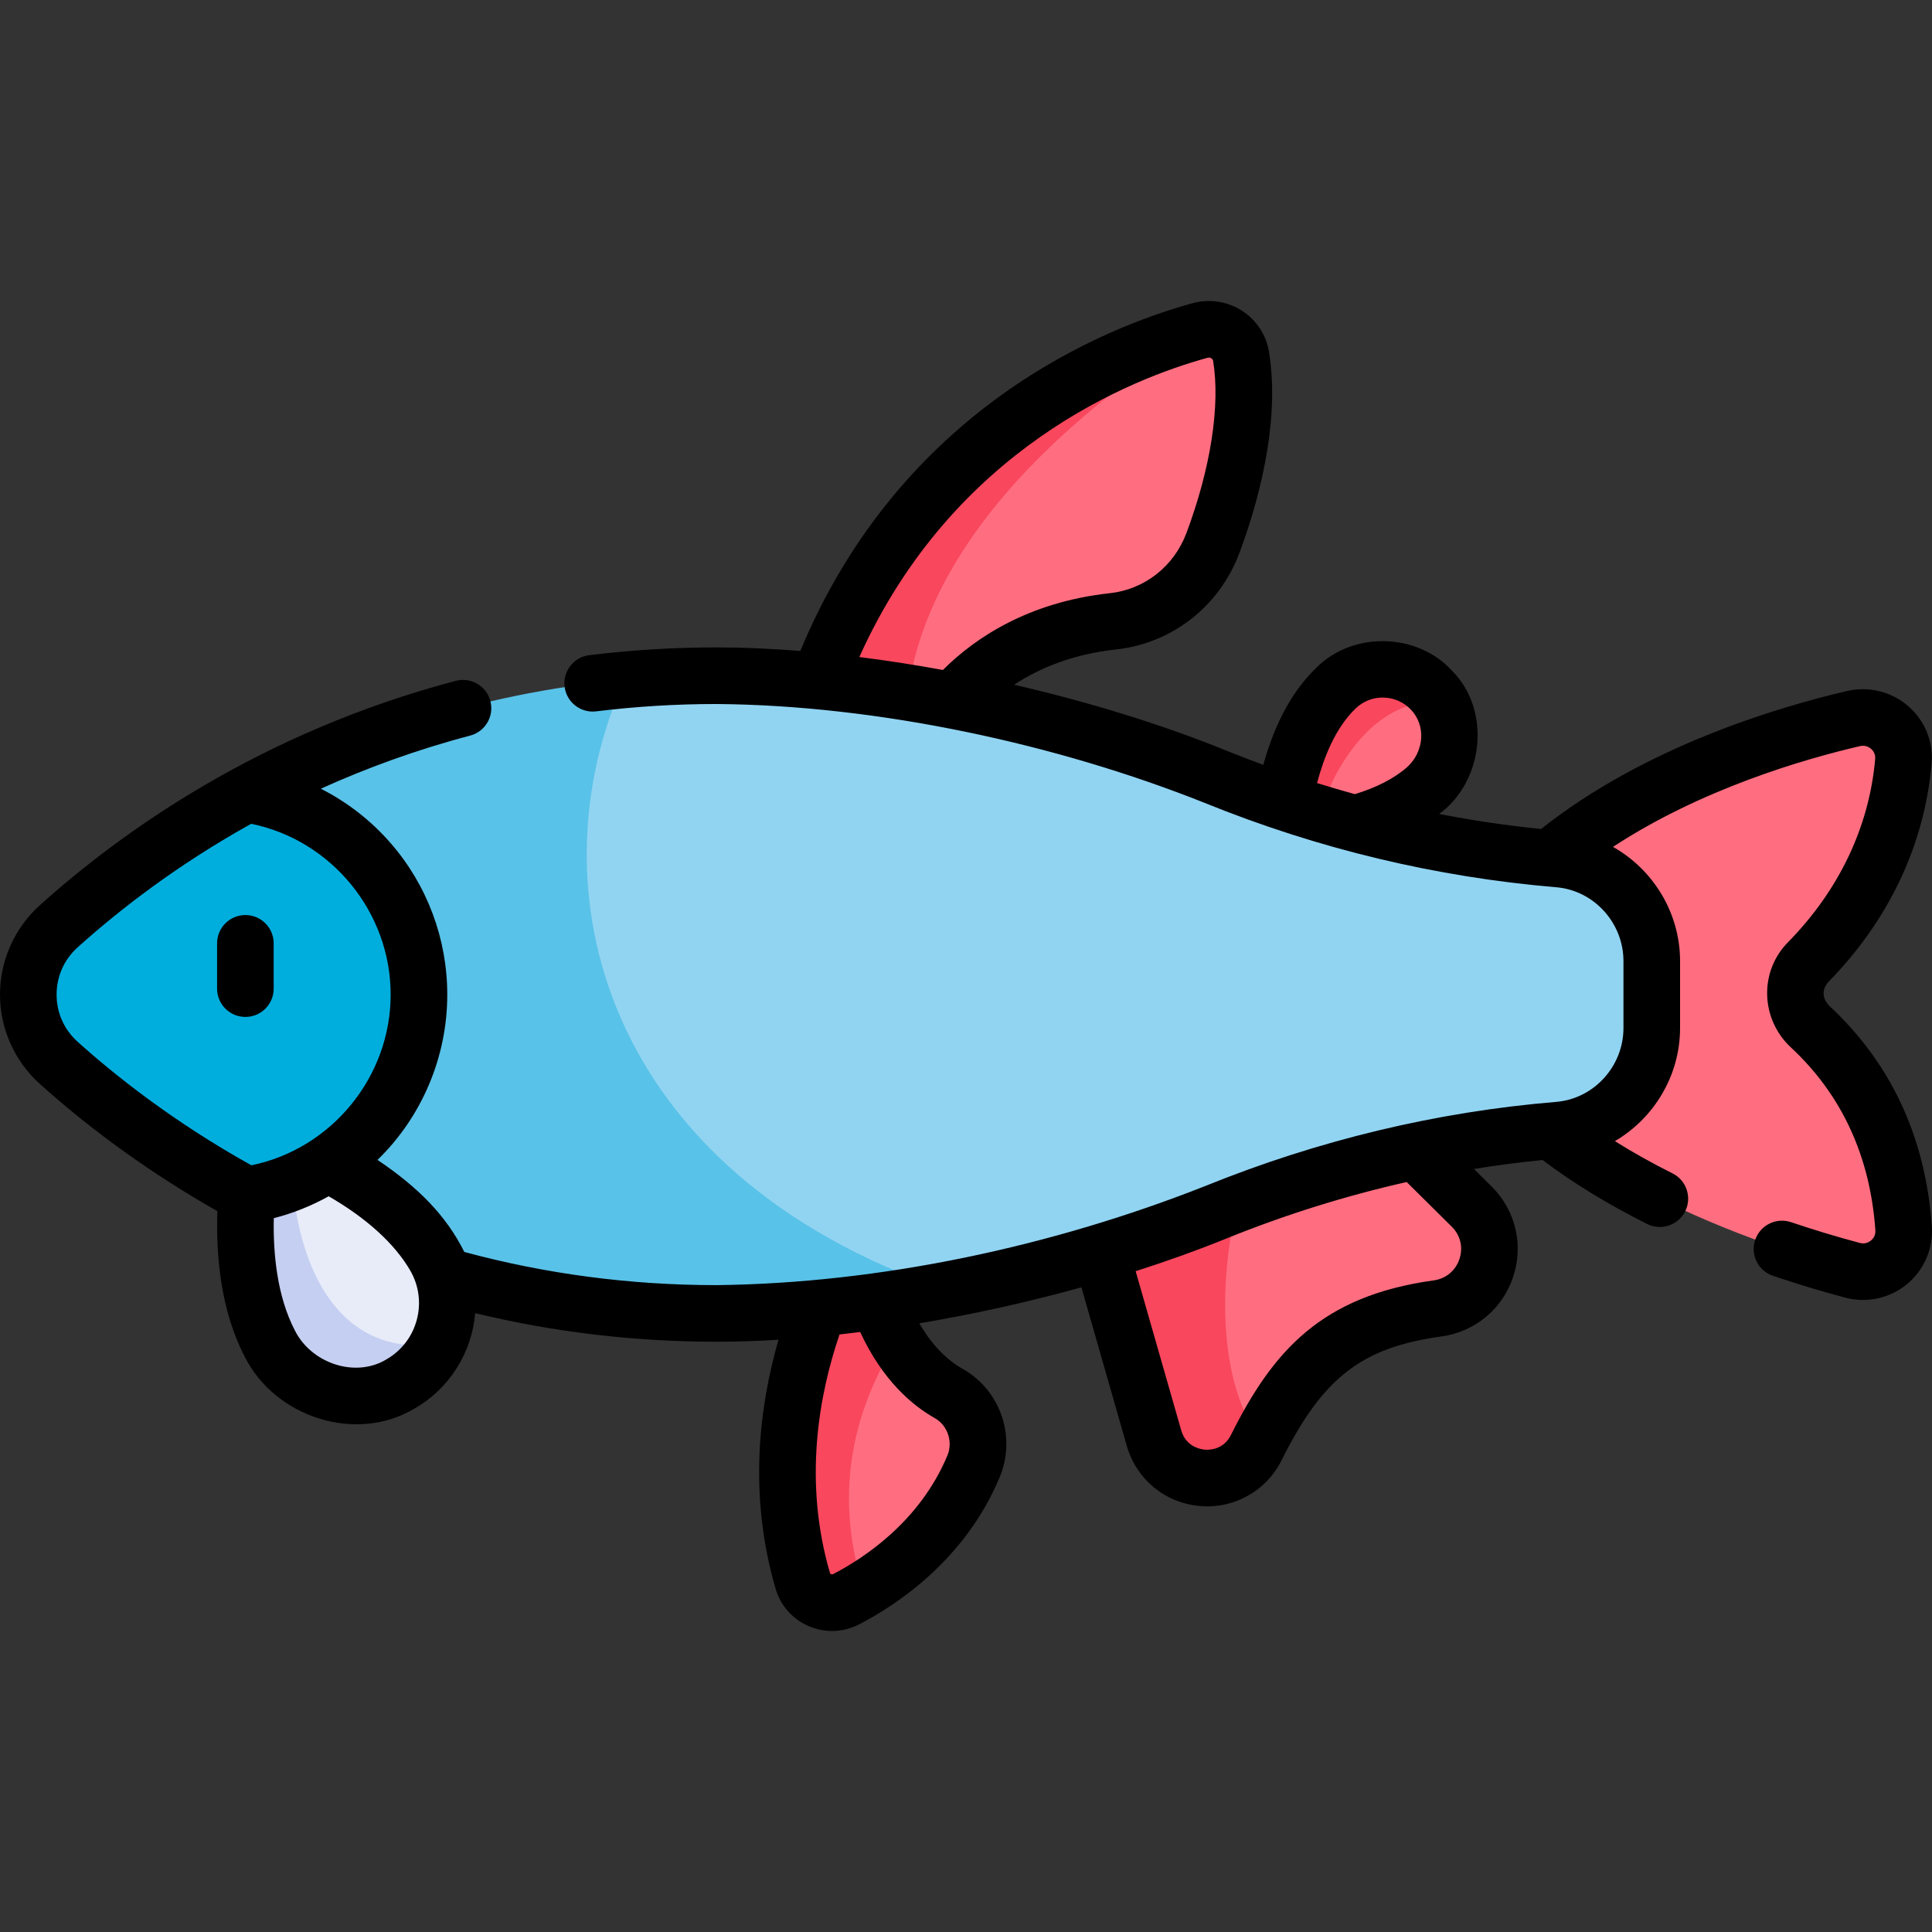 <svg width="185" height="185" viewBox="0 0 185 185" fill="none" xmlns="http://www.w3.org/2000/svg">
<rect x="0" y="0" width="185" height="185" fill="#333333" stroke="none"/>
<g clip-path="url(#clip0_2_43698)">
<path d="M136.46 75.554C133.374 78.228 128.854 79.246 125.815 79.637C124.76 70.611 132.308 63.643 137.945 67.254C139.498 69.913 138.898 73.444 136.46 75.554Z" fill="#FF6E80"/>
<path d="M137.945 67.254C132.124 66.755 127.679 72.591 125.815 79.636C123.896 79.886 122.566 79.879 122.566 79.879C122.566 79.879 123 70.571 127.961 65.859C130.548 63.398 134.646 63.514 137.095 66.115C137.428 66.47 137.713 66.853 137.945 67.254Z" fill="#F9475E"/>
<path d="M116.142 51.999C114.61 56.096 110.917 59.023 106.567 59.496C92.258 61.061 88.049 71.984 88.049 71.984L86.701 71.203C82.329 59.93 93.299 41.197 114.917 31.649C116.695 31.161 118.538 32.292 118.837 34.113C119.781 39.854 118.104 46.767 116.142 51.999Z" fill="#FF6E80"/>
<path d="M86.701 71.203L78.047 66.188C86.885 41.538 107.185 33.766 114.917 31.649C93.002 45.813 86.202 59.731 86.701 71.203Z" fill="#F9475E"/>
<path d="M93.223 140.415C90.726 146.391 86.177 150.106 82.687 152.201C75.826 146.65 79.544 130.98 85.859 128.372C87.442 131.01 89.259 132.542 90.838 133.43C93.277 134.804 94.3 137.832 93.223 140.415Z" fill="#FF6E80"/>
<path d="M82.687 152.201C82.098 152.559 81.537 152.866 81.025 153.134C79.395 153.979 77.386 153.137 76.869 151.378C71.558 133.174 82.343 117.333 82.343 117.333C83.026 122.305 84.334 125.846 85.859 128.372C80.779 136.607 80.287 144.491 82.687 152.201Z" fill="#F9475E"/>
<path d="M137.656 125.29C129.009 126.486 124.738 130.071 120.742 137.734C113.551 136.634 111.441 119.335 119.889 110.371L131.936 106.635L140.915 115.531C144.297 118.877 142.367 124.64 137.656 125.29Z" fill="#FF6E80"/>
<path d="M120.742 137.734C120.594 138.023 120.442 138.316 120.294 138.616C118.147 142.919 111.824 142.327 110.502 137.705L104.081 115.274L119.889 110.371C115.856 121.912 116.879 133.142 120.742 137.734Z" fill="#F9475E"/>
<path d="M138.373 95.326C144.452 111.226 167.258 118.939 177.39 121.638C179.964 122.324 182.466 120.281 182.28 117.623C181.71 109.51 178.5 103.11 173.316 98.295C171.544 96.65 171.439 93.861 173.133 92.136C178.517 86.655 181.631 80.072 182.259 72.905C182.489 70.281 180.062 68.207 177.496 68.804C167.674 71.09 145.594 78.032 138.373 95.326Z" fill="#FF6E80"/>
<path d="M158.164 92.037V98.436C158.164 103.513 154.298 107.795 149.236 108.214C137.97 109.15 126.902 111.834 116.387 116.094C108.507 119.288 99.452 121.843 90.538 123.52C48.154 120.179 45.201 73.769 59.804 65.1C62.644 64.84 65.578 64.703 68.606 64.703C82.929 64.703 101.703 68.425 116.387 74.379C126.902 78.639 137.97 81.324 149.236 82.26C154.298 82.679 158.164 86.96 158.164 92.037Z" fill="#91D4F2"/>
<path d="M90.538 123.52C82.838 124.969 75.243 125.771 68.606 125.771C50.21 125.771 35.263 120.676 24.022 114.649C30.703 109.822 36.321 104.698 36.321 95.235C36.321 85.775 27.711 78.888 24.022 75.824C33.413 70.791 45.391 66.404 59.804 65.1C50.807 85.056 57.694 112.239 90.538 123.52Z" fill="#59C2E8"/>
<path d="M41.983 128.567C35.306 133.678 23.855 128.372 27.783 109.728C31.805 111.386 38.431 114.797 41.622 120.289C43.147 122.92 43.183 126.005 41.983 128.567Z" fill="#E8ECF9"/>
<path d="M41.983 128.567C41.236 130.172 40.003 131.574 38.349 132.524C33.89 135.086 28.206 133.203 25.828 128.643C23.541 124.246 23.74 118.775 24.022 114.649C24.264 111.086 24.455 108.528 24.455 108.528C24.455 108.528 25.803 108.915 27.783 109.728C28.079 125.688 35.537 129.922 41.983 128.567Z" fill="#C5CFF1"/>
<path d="M40.119 95.235C40.119 104.698 33.001 112.915 24.022 114.649C15.953 110.324 9.789 105.522 5.623 101.775C1.739 98.281 1.739 92.192 5.623 88.698C9.789 84.951 15.953 80.149 24.022 75.824C33.001 77.559 40.119 85.775 40.119 95.235Z" fill="#00AEDE"/>
<path d="M26.207 94.667V90.331C26.207 88.834 24.994 87.621 23.497 87.621C22 87.621 20.787 88.834 20.787 90.331V94.667C20.787 96.164 22 97.377 23.497 97.377C24.994 97.377 26.207 96.164 26.207 94.667Z" fill="black"/>
<path d="M184.984 117.433C184.386 108.914 181.081 101.807 175.161 96.309C174.548 95.659 174.374 94.856 175.067 94.034C180.857 88.139 184.278 80.914 184.959 73.141C185.145 71.025 184.328 69.01 182.719 67.613C181.122 66.227 178.94 65.686 176.883 66.164C170.103 67.742 157.455 71.531 147.566 79.382C144.301 79.052 141.049 78.569 137.817 77.94C142.077 74.812 142.812 68.049 139.07 64.257C135.758 60.591 129.609 60.416 126.093 63.894C123.4 66.453 121.855 70.019 120.969 73.237C119.776 72.8 118.588 72.344 117.406 71.865C111.196 69.347 104.217 67.206 97.11 65.566C99.499 63.996 102.684 62.646 106.861 62.19C112.236 61.603 116.766 58.061 118.681 52.947C120.238 48.791 122.675 40.761 121.511 33.672C121.248 32.066 120.305 30.638 118.927 29.753C117.528 28.856 115.803 28.593 114.2 29.033C106.028 31.272 86.344 38.952 76.635 62.332C73.861 62.111 71.169 61.993 68.607 61.993C64.527 61.993 60.427 62.243 56.422 62.737C54.936 62.92 53.88 64.273 54.064 65.758C54.247 67.243 55.605 68.299 57.084 68.116C60.871 67.649 64.748 67.413 68.607 67.413C84.082 67.528 101.231 71.248 115.37 76.888C126.24 81.298 137.542 83.993 149.013 84.958C152.626 85.258 155.456 88.367 155.456 92.037V98.434C155.456 102.104 152.626 105.213 149.013 105.512C137.557 106.462 126.238 109.177 115.37 113.583C100.734 119.358 84.319 122.883 68.607 123.059C60.358 123.059 52.242 121.989 44.459 119.881C42.717 116.379 40.01 113.669 36.147 111.067C40.408 106.939 42.836 101.171 42.828 95.235C42.828 89.904 40.904 84.756 37.41 80.738C35.523 78.567 33.246 76.805 30.724 75.524C35.049 73.565 39.814 71.811 45.025 70.436C46.472 70.053 47.336 68.571 46.954 67.124C46.571 65.676 45.089 64.813 43.642 65.195C24.991 70.118 11.688 79.598 3.812 86.684C1.389 88.863 0 91.98 0 95.236C0 98.492 1.389 101.609 3.811 103.787C8.861 108.331 14.711 112.52 20.814 115.973C20.676 120.133 21.108 125.443 23.426 129.893C26.314 135.688 34.072 138.254 39.697 134.871C43.005 132.997 45.195 129.525 45.499 125.741C52.988 127.556 60.742 128.478 68.606 128.478C70.521 128.478 72.508 128.413 74.548 128.288C72.7 134.675 71.637 143.116 74.269 152.135C74.74 153.748 75.897 155.053 77.446 155.716C79.004 156.383 80.763 156.321 82.272 155.54C85.878 153.674 92.421 149.362 95.722 141.458C97.338 137.587 95.811 133.121 92.169 131.068C90.572 130.169 89.171 128.688 88.031 126.714C93.21 125.847 98.466 124.681 103.551 123.27L107.896 138.448C108.81 141.64 111.537 143.9 114.845 144.205C118.099 144.518 121.249 142.798 122.72 139.825C126.673 131.906 130.392 129.026 138.026 127.973C141.237 127.53 143.868 125.346 144.893 122.272C145.915 119.202 145.123 115.881 142.824 113.604L141.138 111.935C143.321 111.581 145.512 111.295 147.708 111.076C150.606 113.267 153.968 115.326 157.73 117.206C159.04 117.868 160.694 117.345 161.366 115.992C162.034 114.653 161.491 113.026 160.152 112.357C158.185 111.374 156.344 110.342 154.636 109.27C158.367 107.085 160.876 103.007 160.876 98.434V92.037C160.876 87.39 158.286 83.251 154.454 81.093C162.861 75.586 172.573 72.731 178.111 71.443C178.645 71.319 179.028 71.586 179.166 71.706C179.333 71.85 179.604 72.166 179.56 72.667C178.99 79.174 176.099 85.249 171.201 90.236C169.877 91.583 169.172 93.37 169.215 95.266C169.259 97.161 170.081 98.988 171.473 100.28C176.352 104.812 179.079 110.711 179.578 117.812C179.614 118.327 179.33 118.642 179.157 118.785C178.98 118.931 178.607 119.156 178.089 119.019C175.895 118.434 173.679 117.765 171.503 117.03C170.084 116.552 168.547 117.312 168.068 118.73C167.589 120.148 168.35 121.686 169.768 122.165C172.055 122.938 174.385 123.641 176.693 124.256C178.737 124.803 180.963 124.325 182.608 122.964C184.244 121.613 185.133 119.545 184.984 117.433ZM82.286 62.915C91.286 42.904 108.418 36.237 115.632 34.26C115.903 34.177 116.152 34.389 116.163 34.552C116.864 38.822 115.932 44.835 113.606 51.046C112.412 54.233 109.602 56.439 106.272 56.803C98.488 57.653 93.396 61.057 90.287 64.154C87.597 63.661 84.92 63.245 82.286 62.915ZM136.088 70.651C136.032 71.742 135.522 72.783 134.687 73.505C133.468 74.561 131.803 75.412 129.738 76.045C128.527 75.712 127.319 75.356 126.115 74.981C126.742 72.599 127.863 69.688 129.826 67.823C130.552 67.133 131.51 66.765 132.505 66.796C133.506 66.825 134.436 67.242 135.123 67.972C135.797 68.688 136.139 69.639 136.088 70.651ZM24.072 111.584C16.561 107.409 10.901 102.876 7.436 99.758C6.136 98.589 5.42 96.983 5.42 95.236C5.42 93.489 6.136 91.883 7.436 90.713C11.468 87.085 17.012 82.793 24.05 78.883C31.722 80.441 37.407 87.323 37.407 95.236C37.407 103.141 31.733 110.016 24.072 111.584ZM39.908 126.385C39.477 127.996 38.443 129.342 36.996 130.173C33.976 131.993 29.775 130.507 28.232 127.389C26.524 124.109 26.147 120.019 26.217 116.648C28.057 116.175 29.823 115.47 31.473 114.55C35.102 116.649 37.786 119.085 39.277 121.651C40.115 123.093 40.339 124.775 39.908 126.385ZM89.509 135.791C90.737 136.483 91.269 138.055 90.721 139.369C88.08 145.691 82.733 149.199 79.781 150.727C79.681 150.802 79.476 150.71 79.472 150.617C76.908 141.827 78.413 133.582 80.388 127.783C81.044 127.71 81.704 127.63 82.367 127.547C84.522 132.203 87.374 134.589 89.509 135.791ZM139.751 120.559C139.377 121.679 138.455 122.444 137.285 122.605C126.53 124.088 121.883 129.368 117.871 137.405C117.145 138.858 115.754 138.846 115.343 138.809C114.932 138.771 113.556 138.526 113.107 136.958L108.746 121.724C111.746 120.766 114.652 119.723 117.406 118.606C123.06 116.314 128.841 114.506 134.699 113.186L139.009 117.456C139.845 118.283 140.122 119.443 139.751 120.559Z" fill="black"/>
</g>
<defs>
<clipPath id="clip0_2_43698">
<rect width="185" height="185" fill="white"/>
</clipPath>
</defs>
</svg>
